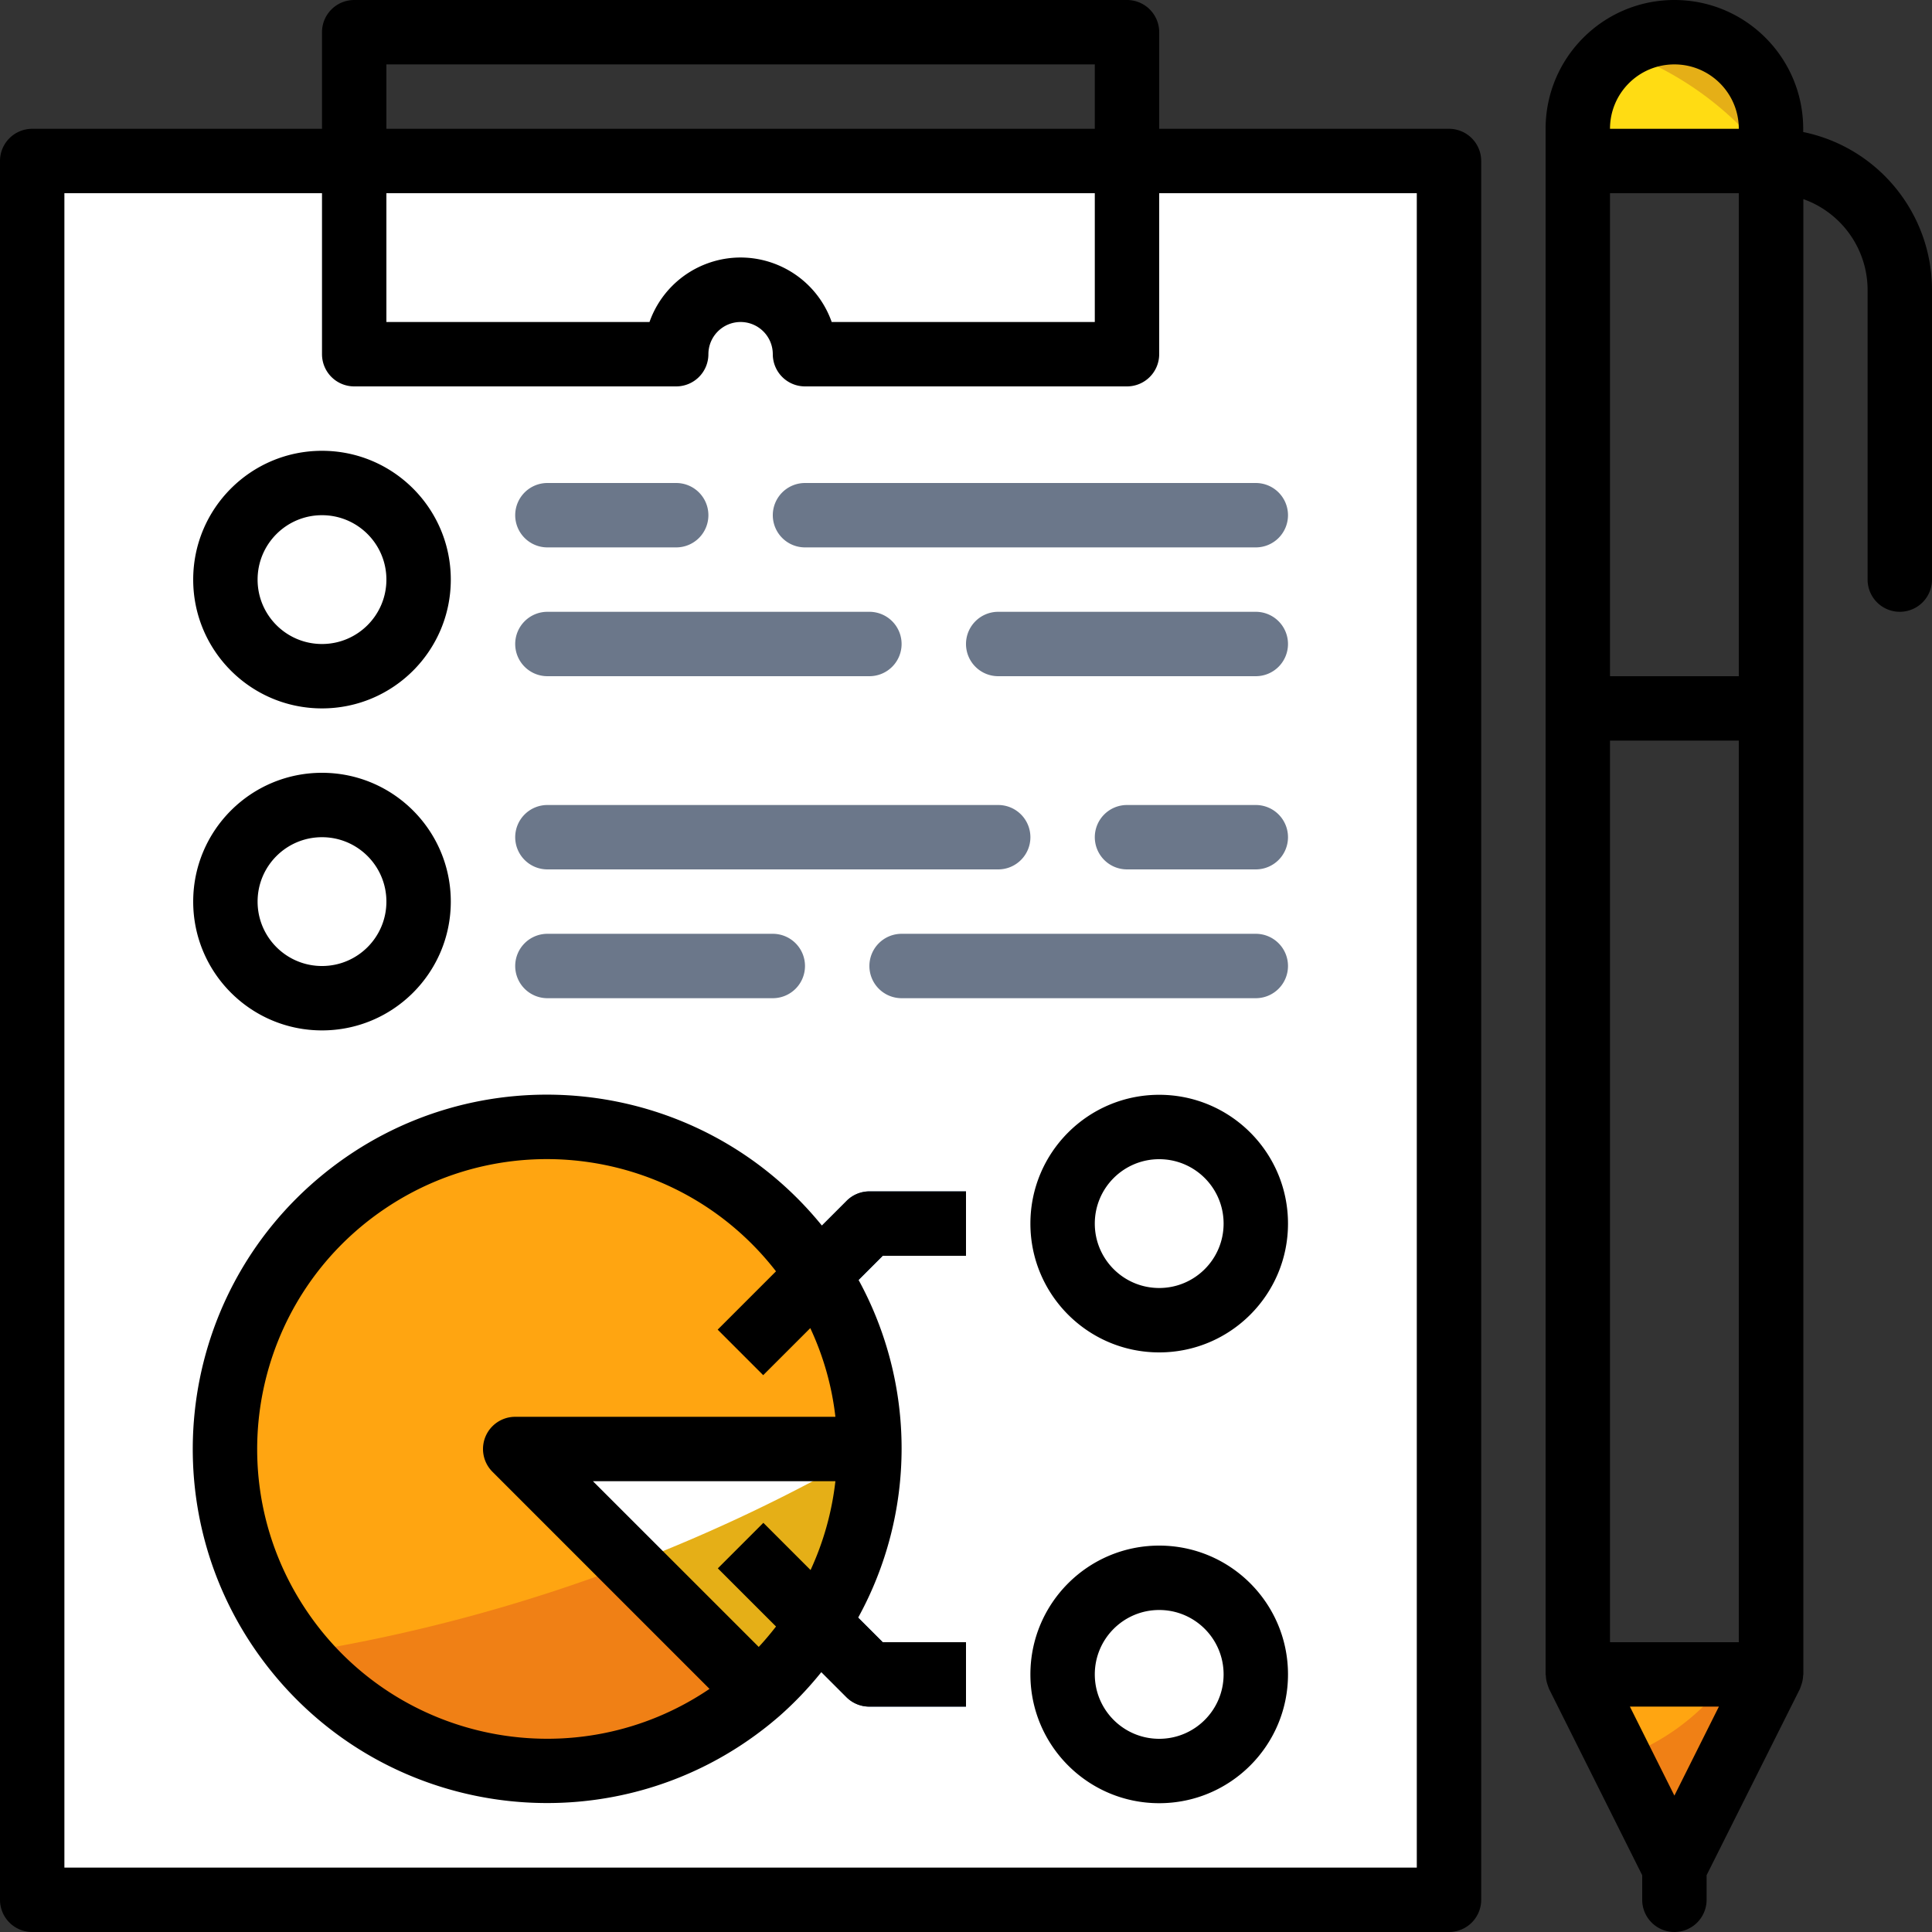 <svg xmlns="http://www.w3.org/2000/svg" width="512" height="512" viewBox="0 0 512 512">
    <rect x="0" y="0" width="512" height="512" fill="#333333" stroke="none"/>
    <g fill="none" fill-rule="nonzero">
        <path fill="#FFDC13" d="M443.733 8.533c-14.14 0-25.6 11.46-25.6 25.6v8.533h51.2v-8.533c0-14.139-11.46-25.6-25.6-25.6z"/>
        <path fill="#FFA511" d="M418.133 443.733h51.2l-25.6 51.2z"/>
        <path fill="#FFF" d="M8.533 42.667H384v460.8H8.533z"/>
        <path d="M8.533 443.733v59.733H384V236.373c-81.161 129.093-222.976 207.42-375.467 207.36zM85.333 8.533H307.2v34.133H85.333zM298.667 102.4h-85.333a8.536 8.536 0 0 1-8.533-8.533 8.536 8.536 0 0 0-8.533-8.533 8.536 8.536 0 0 0-8.533 8.533 8.536 8.536 0 0 1-8.533 8.533H93.867a8.536 8.536 0 0 1-8.533-8.533v-51.2H102.4v42.667h69.726c4.702-13.329 19.328-20.326 32.657-15.625a25.598 25.598 0 0 1 15.625 15.625h69.726V42.667H307.2v51.2a8.536 8.536 0 0 1-8.533 8.533z"/>
        <circle cx="85.333" cy="153.6" r="25.6"/>
        <circle cx="85.333" cy="238.933" r="25.6"/>
        <g fill="#6B778A">
            <path d="M332.8 145.067H213.333a8.536 8.536 0 0 1-8.533-8.533 8.536 8.536 0 0 1 8.533-8.533H332.8a8.536 8.536 0 0 1 8.533 8.533 8.536 8.536 0 0 1-8.533 8.533zM179.2 145.067h-34.133a8.536 8.536 0 0 1-8.533-8.533 8.536 8.536 0 0 1 8.533-8.533H179.2a8.536 8.536 0 0 1 8.533 8.533 8.536 8.536 0 0 1-8.533 8.533zM332.8 179.2h-68.267a8.536 8.536 0 0 1-8.533-8.533 8.536 8.536 0 0 1 8.533-8.533H332.8a8.536 8.536 0 0 1 8.533 8.533 8.536 8.536 0 0 1-8.533 8.533zM230.4 179.2h-85.333a8.536 8.536 0 0 1-8.533-8.533 8.536 8.536 0 0 1 8.533-8.533H230.4a8.536 8.536 0 0 1 8.533 8.533 8.536 8.536 0 0 1-8.533 8.533zM332.8 230.4h-34.133a8.536 8.536 0 0 1-8.533-8.533 8.536 8.536 0 0 1 8.533-8.533H332.8a8.536 8.536 0 0 1 8.533 8.533 8.536 8.536 0 0 1-8.533 8.533zM264.533 230.4H145.067a8.536 8.536 0 0 1-8.533-8.533 8.536 8.536 0 0 1 8.533-8.533h119.467a8.536 8.536 0 0 1 8.533 8.533c0 4.71-3.823 8.533-8.534 8.533zM332.8 264.533h-93.867A8.536 8.536 0 0 1 230.4 256a8.536 8.536 0 0 1 8.533-8.533H332.8a8.536 8.536 0 0 1 8.533 8.533 8.536 8.536 0 0 1-8.533 8.533zM204.8 264.533h-59.733a8.536 8.536 0 0 1-8.533-8.533 8.536 8.536 0 0 1 8.533-8.533H204.8a8.536 8.536 0 0 1 8.533 8.533 8.536 8.536 0 0 1-8.533 8.533z"/>
        </g>
        <path fill="#163768" d="M256 452.267h-25.6a8.513 8.513 0 0 1-6.033-2.5l-34.133-34.133 12.066-12.066 31.633 31.633H256v17.066z"/>
        <path fill="#235087" d="M202.3 364.433l-12.066-12.066 34.133-34.133a8.513 8.513 0 0 1 6.033-2.5H256V332.8h-22.067L202.3 364.433z"/>
        <g transform="translate(59 298)">
            <path fill="#FFA511" d="M77.533 86H171.4C171.502 38.768 133.299.394 86.067.291 38.835.188.461 38.392.358 85.624c-.103 47.232 38.101 85.606 85.333 85.709a85.543 85.543 0 0 0 56.243-20.932L77.533 86z"/>
            <circle cx="248.2" cy="26.267" r="25.6"/>
        </g>
        <path fill="#E5AF17" d="M200.934 448.401A85.106 85.106 0 0 0 230.4 384.23a442.123 442.123 0 0 1-63.377 30.251l33.911 33.92z"/>
        <path fill="#F08015" d="M79.078 438.093c29.79 36.412 83.456 41.779 119.868 11.989a61.666 61.666 0 0 0 1.988-1.681l-33.92-33.92a441.063 441.063 0 0 1-87.936 23.612z"/>
        <path fill="#E5AF17" d="M469.333 443.733V409.6a59.42 59.42 0 0 1-10.752 34.133h10.752z"/>
        <path fill="#F08015" d="M429.227 465.963l14.507 28.971 25.6-51.2h-10.752a59.876 59.876 0 0 1-29.355 22.229z"/>
        <path fill="#EF2648" d="M435.2 486.4a8.536 8.536 0 0 0 8.533 8.533 8.536 8.536 0 0 0 8.533-8.533v-8.533H435.2v8.533z"/>
        <path fill="#E5AF17" d="M469.214 42.667h.12l-.001-8.533c.034-14.106-11.375-25.566-25.481-25.6a25.534 25.534 0 0 0-14.899 4.753 85.342 85.342 0 0 1 40.261 29.38z"/>
        <path fill="#000" d="M8.533 512H384a8.536 8.536 0 0 0 8.533-8.533v-460.8A8.536 8.536 0 0 0 384 34.134h-76.8v-25.6a8.536 8.536 0 0 0-8.533-8.533h-204.8a8.536 8.536 0 0 0-8.533 8.533v25.6h-76.8C3.823 34.133 0 37.956 0 42.667v460.8A8.536 8.536 0 0 0 8.533 512zM102.4 51.2h187.733v34.133h-69.726c-4.702-13.329-19.328-20.326-32.657-15.625a25.598 25.598 0 0 0-15.625 15.625H102.4V51.2zm0-34.133h187.733v17.067H102.4V17.067zM17.065 51.2h68.269v42.667a8.536 8.536 0 0 0 8.533 8.533H179.2a8.536 8.536 0 0 0 8.533-8.533 8.536 8.536 0 0 1 8.533-8.533 8.536 8.536 0 0 1 8.533 8.533 8.536 8.536 0 0 0 8.533 8.533h85.333a8.536 8.536 0 0 0 8.533-8.533V51.2h68.267v443.733h-358.4V51.2z"/>
        <path fill="#000" d="M85.333 187.733c18.85 0 34.133-15.283 34.133-34.133s-15.283-34.133-34.133-34.133S51.2 134.75 51.2 153.6s15.283 34.133 34.133 34.133zm0-51.2c9.429 0 17.067 7.637 17.067 17.067 0 9.429-7.637 17.067-17.067 17.067S68.266 163.03 68.266 153.6c.001-9.429 7.638-17.067 17.067-17.067zM85.333 273.067c18.85 0 34.133-15.283 34.133-34.133S104.183 204.8 85.333 204.8 51.2 220.083 51.2 238.933s15.283 34.134 34.133 34.134zm0-51.2c9.429 0 17.067 7.637 17.067 17.067 0 9.429-7.637 17.067-17.067 17.067s-17.067-7.637-17.067-17.067c.001-9.43 7.638-17.067 17.067-17.067zM477.867 34.987v-.853C477.867 15.283 462.583 0 443.733 0S409.6 15.283 409.6 34.133v409.6c0 .111.06.205.06.307.034.896.213 1.783.529 2.628.077.188.119.384.196.563.077.179.06.213.111.316l24.704 49.4v6.519a8.536 8.536 0 0 0 8.533 8.533 8.536 8.536 0 0 0 8.533-8.533v-6.519l24.747-49.4c.051-.102.06-.213.111-.316.051-.103.119-.375.196-.563a8.414 8.414 0 0 0 .529-2.628c0-.111.06-.196.06-.307V52.77c10.172 3.618 16.99 13.235 17.024 24.03v76.8a8.536 8.536 0 0 0 8.533 8.533 8.536 8.536 0 0 0 8.533-8.533V76.8c-.025-20.267-14.284-37.734-34.132-41.813zm-51.2 161.28H460.8V435.2h-34.133V196.267zM460.8 179.2h-34.133v-128H460.8v128zM443.733 17.067c9.429 0 17.067 7.637 17.067 17.067h-34.133c0-9.43 7.637-17.067 17.066-17.067zm0 458.786l-11.793-23.586h23.586l-11.793 23.586zM224.367 318.234l-6.554 6.554c-32.683-40.243-91.802-46.37-132.036-13.687-40.234 32.683-46.37 91.802-13.696 132.036 32.674 40.234 91.802 46.37 132.036 13.687.802-.657 1.596-1.323 2.381-1.997a93.948 93.948 0 0 0 11.162-11.691l6.647 6.647a8.576 8.576 0 0 0 6.093 2.483H256V435.2h-22.067l-6.511-6.511a93.11 93.11 0 0 0 .111-89.489l6.4-6.4H256v-17.067h-25.6a8.51 8.51 0 0 0-6.033 2.501zm-18.714 112.81c-1.451 1.86-2.961 3.678-4.582 5.41l-43.938-43.921h64.256a76.67 76.67 0 0 1-6.579 23.543l-12.51-12.51-12.066 12.066 15.419 15.412zm15.736-55.577h-84.855a8.536 8.536 0 0 0-8.533 8.533c0 2.261.896 4.429 2.5 6.033l57.532 57.54c-35.123 23.782-82.867 14.592-106.658-20.523-23.791-35.115-14.592-82.867 20.523-106.658 33.527-22.707 78.933-15.479 103.748 16.521l-15.454 15.454 12.066 12.066 12.476-12.467a75.57 75.57 0 0 1 6.655 23.501zM307.2 290.133c-18.85 0-34.133 15.283-34.133 34.133S288.35 358.4 307.2 358.4s34.133-15.283 34.133-34.133-15.283-34.134-34.133-34.134zm0 51.2c-9.429 0-17.067-7.637-17.067-17.067 0-9.429 7.637-17.067 17.067-17.067s17.067 7.637 17.067 17.067-7.638 17.067-17.067 17.067zM307.2 409.6c-18.85 0-34.133 15.283-34.133 34.133s15.283 34.133 34.133 34.133 34.133-15.283 34.133-34.133S326.05 409.6 307.2 409.6zm0 51.2c-9.429 0-17.067-7.637-17.067-17.067 0-9.429 7.637-17.067 17.067-17.067s17.067 7.637 17.067 17.067S316.629 460.8 307.2 460.8z"/>
    </g>
</svg>
